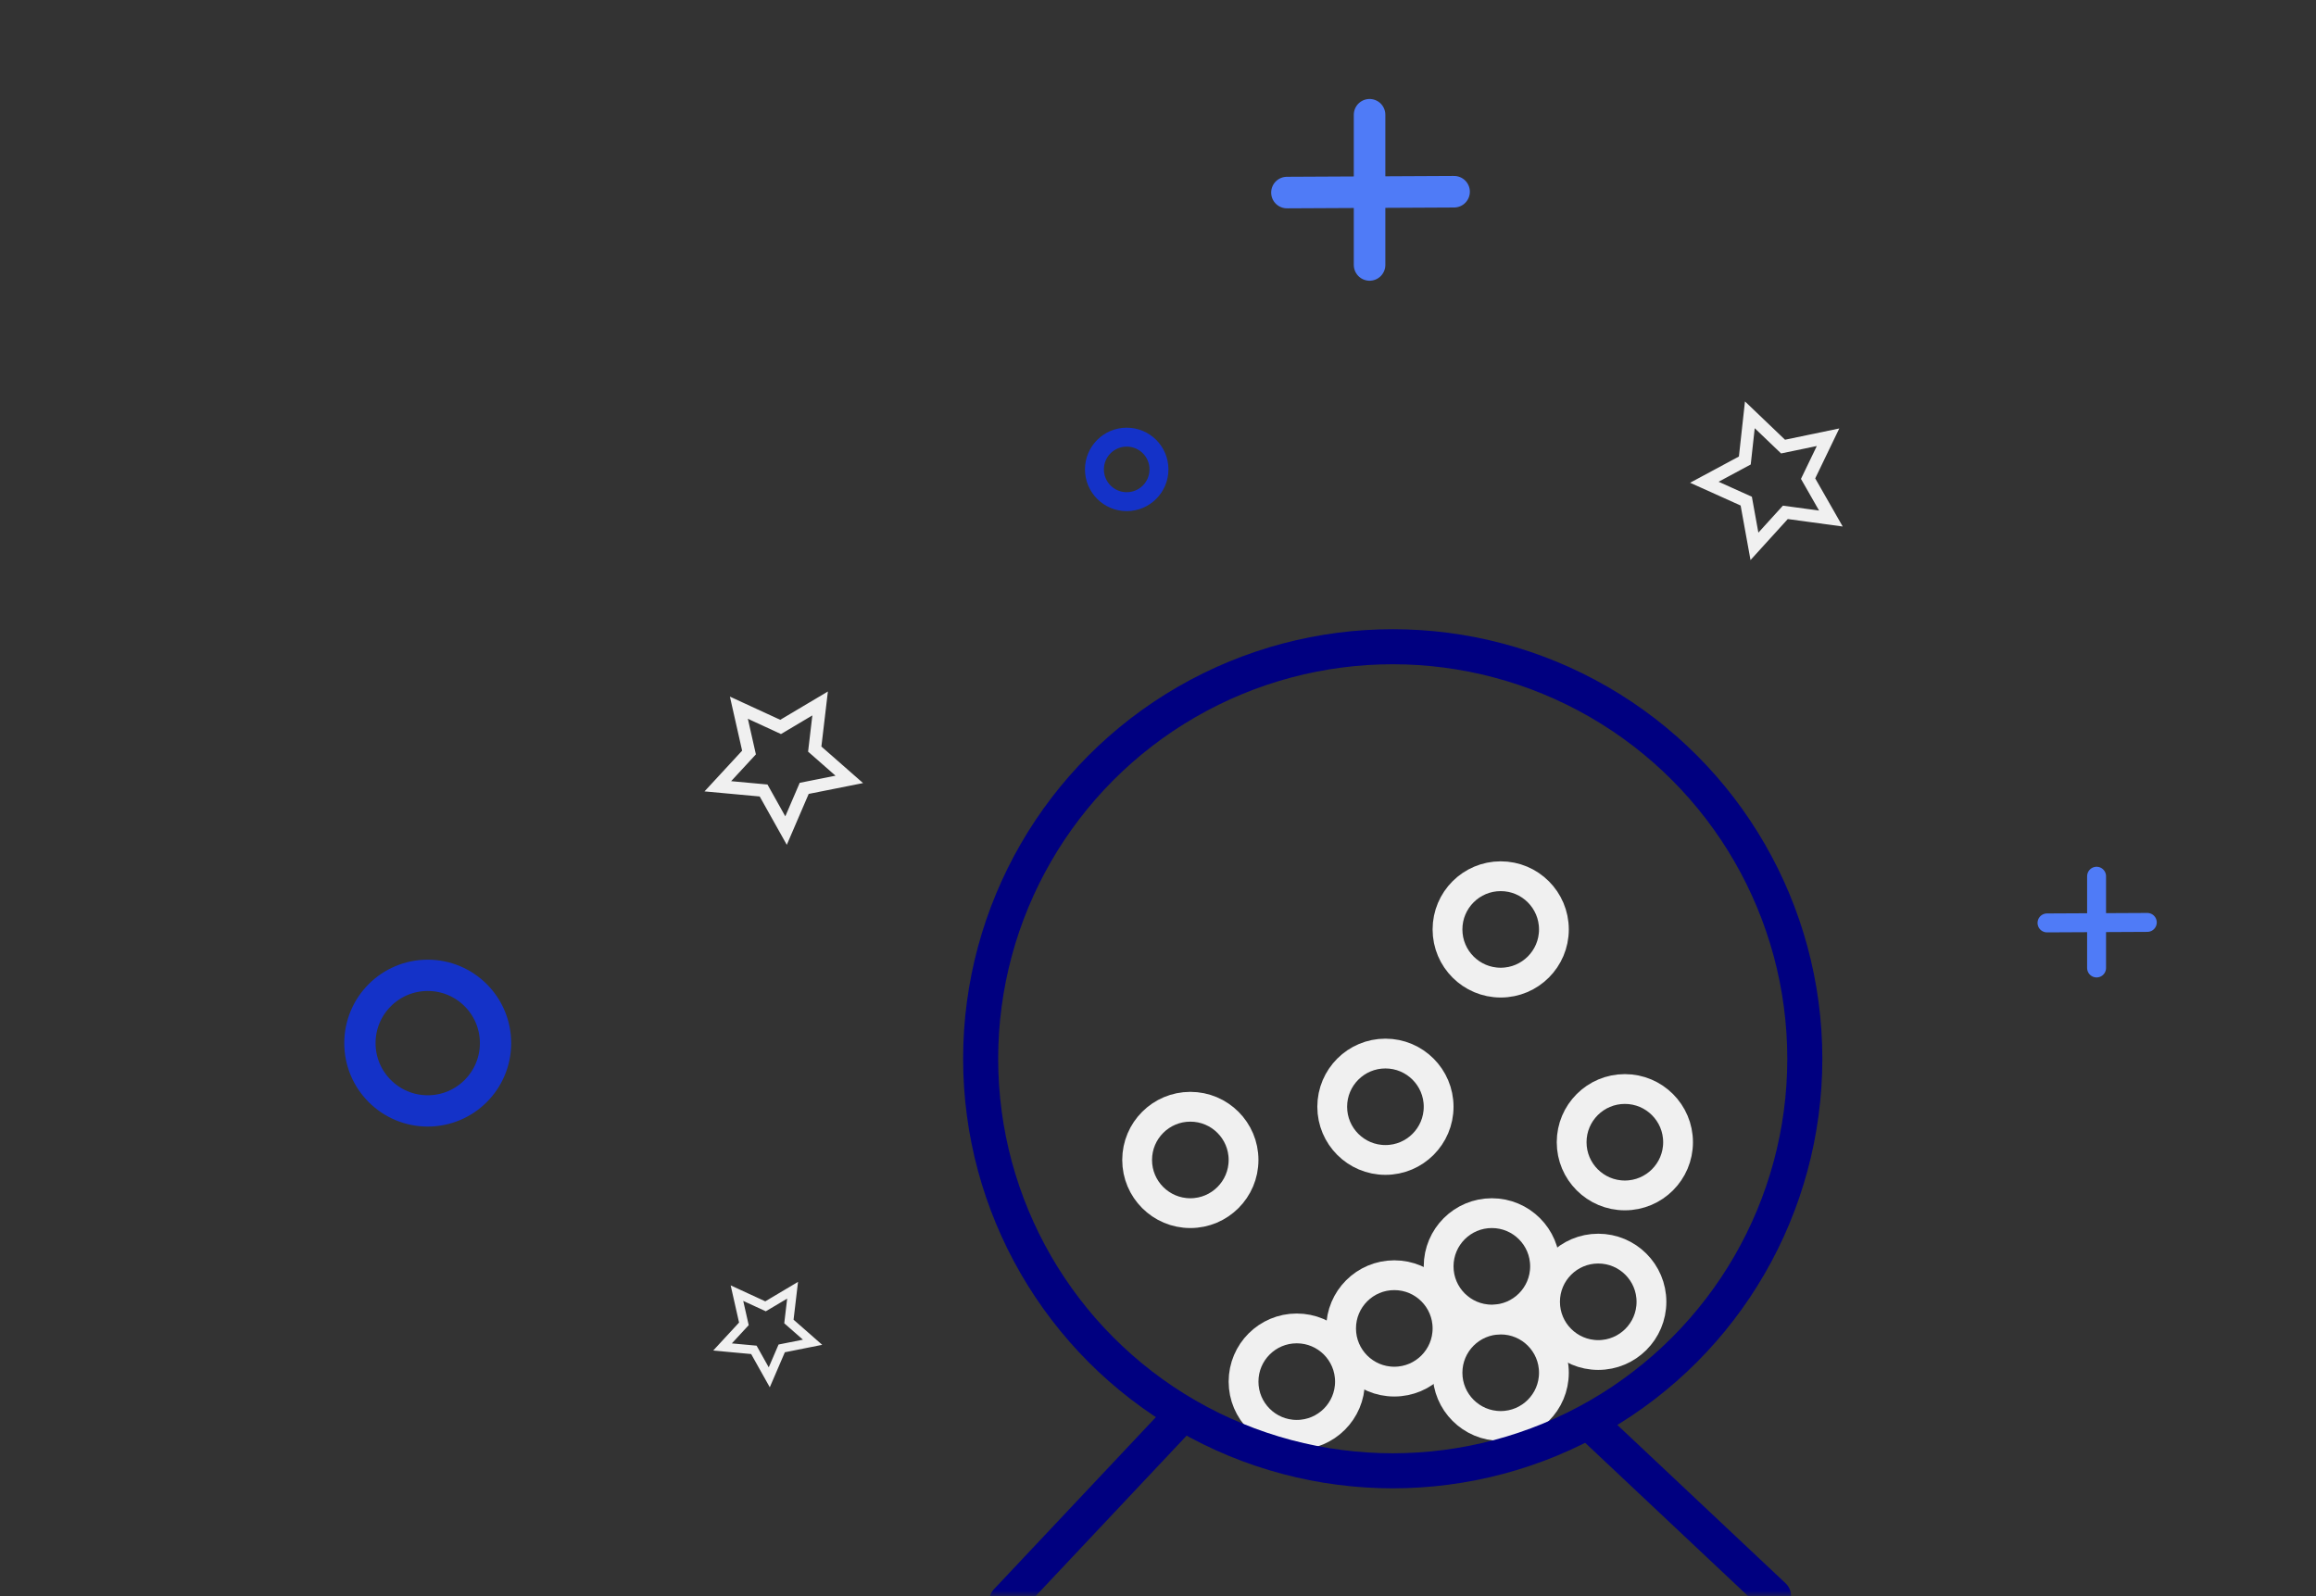 <?xml version="1.0" encoding="UTF-8"?>
<svg width="222px" height="153px" viewBox="0 0 222 153" version="1.1" xmlns="http://www.w3.org/2000/svg" xmlns:xlink="http://www.w3.org/1999/xlink">
    <rect x="0" y="0" width="222" height="153" fill="#333333" stroke="none"/>
    <title>83B3C201-7580-4A2A-AD62-E241AD0981C9</title>
    <defs>
        <rect id="path-1" x="0" y="0" width="222" height="153"></rect>
    </defs>
    <g id="Toolkit" stroke="none" stroke-width="1" fill="none" fill-rule="evenodd">
        <g id="Toolkit-1" transform="translate(-697, -3237)">
            <g id="Group-10" transform="translate(697, 3237)">
                <mask id="mask-2" fill="white">
                    <use xlink:href="#path-1"></use>
                </mask>
                <g id="Mask"></g>
                <g mask="url(#mask-2)">
                    <g transform="translate(33, 11)">
                        <g id="Group" stroke="none" stroke-width="1" fill-rule="evenodd" transform="translate(61, 51)">
                            <line x1="18.5" y1="74.5" x2="2.5" y2="91.5" id="Line-6" stroke="#000080" stroke-width="3.36" stroke-linecap="round" stroke-linejoin="round"></line>
                            <line x1="76" y1="91" x2="59" y2="75" id="Line-6-Copy" stroke="#000080" stroke-width="3.36" stroke-linecap="round" stroke-linejoin="round"></line>
                            <g id="Group-6" transform="translate(15, 22)" stroke="#F0F0F0" stroke-width="2.856">
                                <circle id="Oval" cx="23.8" cy="22.1" r="5.1"></circle>
                                <circle id="Oval-Copy" cx="5.1" cy="27.2" r="5.1"></circle>
                                <circle id="Oval-Copy-2" cx="34.85" cy="5.1" r="5.1"></circle>
                                <circle id="Oval-Copy-3" cx="34" cy="37.4" r="5.1"></circle>
                                <circle id="Oval-Copy-5" cx="34.85" cy="47.6" r="5.1"></circle>
                                <circle id="Oval-Copy-7" cx="15.3" cy="48.45" r="5.1"></circle>
                                <circle id="Oval-Copy-6" cx="44.2" cy="40.8" r="5.1"></circle>
                                <circle id="Oval-Copy-8" cx="46.75" cy="25.5" r="5.1"></circle>
                                <circle id="Oval-Copy-4" cx="24.65" cy="43.35" r="5.1"></circle>
                            </g>
                            <circle id="Oval" stroke="#000080" stroke-width="3.36" stroke-linecap="round" stroke-linejoin="round" cx="39.5" cy="39.5" r="39.5"></circle>
                        </g>
                        <g id="Group-3" stroke="none" stroke-width="1" fill-rule="evenodd" transform="translate(90, 0)" stroke-linecap="round" stroke-linejoin="round">
                            <line x1="8.28" y1="0" x2="8.28" y2="14.4" id="Path-7" stroke="#4F7BF7" stroke-width="3.024"></line>
                            <line x1="16.381" y1="7.38" x2="0.36" y2="7.46" id="Path-7" stroke="#4F7BF7" stroke-width="3.024"></line>
                        </g>
                        <g id="Group-8" stroke="none" stroke-width="1" fill-rule="evenodd" transform="translate(163, 73)" stroke-linecap="round" stroke-linejoin="round">
                            <line x1="4.968" y1="-4.91127139e-14" x2="4.968" y2="8.796" id="Path-7-Copy" stroke="#4F7BF7" stroke-width="1.814"></line>
                            <line x1="9.829" y1="4.428" x2="0.216" y2="4.476" id="Path-7-Copy-2" stroke="#4F7BF7" stroke-width="1.814"></line>
                        </g>
                        <circle id="Oval-Copy" stroke="#1432C8" stroke-width="1.814" cx="75" cy="34" r="3.093"></circle>
                        <circle id="Oval-Copy-10" stroke="#1432C8" stroke-width="3" cx="8" cy="89" r="6.5"></circle>
                        <path d="M137,28.367 L138.95,32.317 L143.309,32.95 L140.154,36.025 L140.899,40.367 L137,38.317 L133.101,40.367 L133.846,36.025 L130.691,32.95 L135.05,32.317 L137,28.367 Z" id="Star" stroke="#F0F0F0" stroke-width="1.21" transform="translate(137, 35) rotate(-20) translate(-137, -35) "></path>
                        <path d="M42,55.367 L43.95,59.317 L48.309,59.95 L45.154,63.025 L45.899,67.367 L42,65.317 L38.101,67.367 L38.846,63.025 L35.691,59.95 L40.05,59.317 L42,55.367 Z" id="Star-Copy" stroke="#F0F0F0" stroke-width="1.21" transform="translate(42, 62) rotate(33) translate(-42, -62) "></path>
                        <path d="M40.5,111.957 L41.835,114.662 L44.821,115.096 L42.661,117.202 L43.171,120.176 L40.5,118.772 L37.829,120.176 L38.339,117.202 L36.179,115.096 L39.165,114.662 L40.5,111.957 Z" id="Star-Copy-2" stroke="#F0F0F0" stroke-width="0.847" transform="translate(40.5, 116.5) rotate(33) translate(-40.5, -116.5) "></path>
                    </g>
                </g>
            </g>
        </g>
    </g>
</svg>